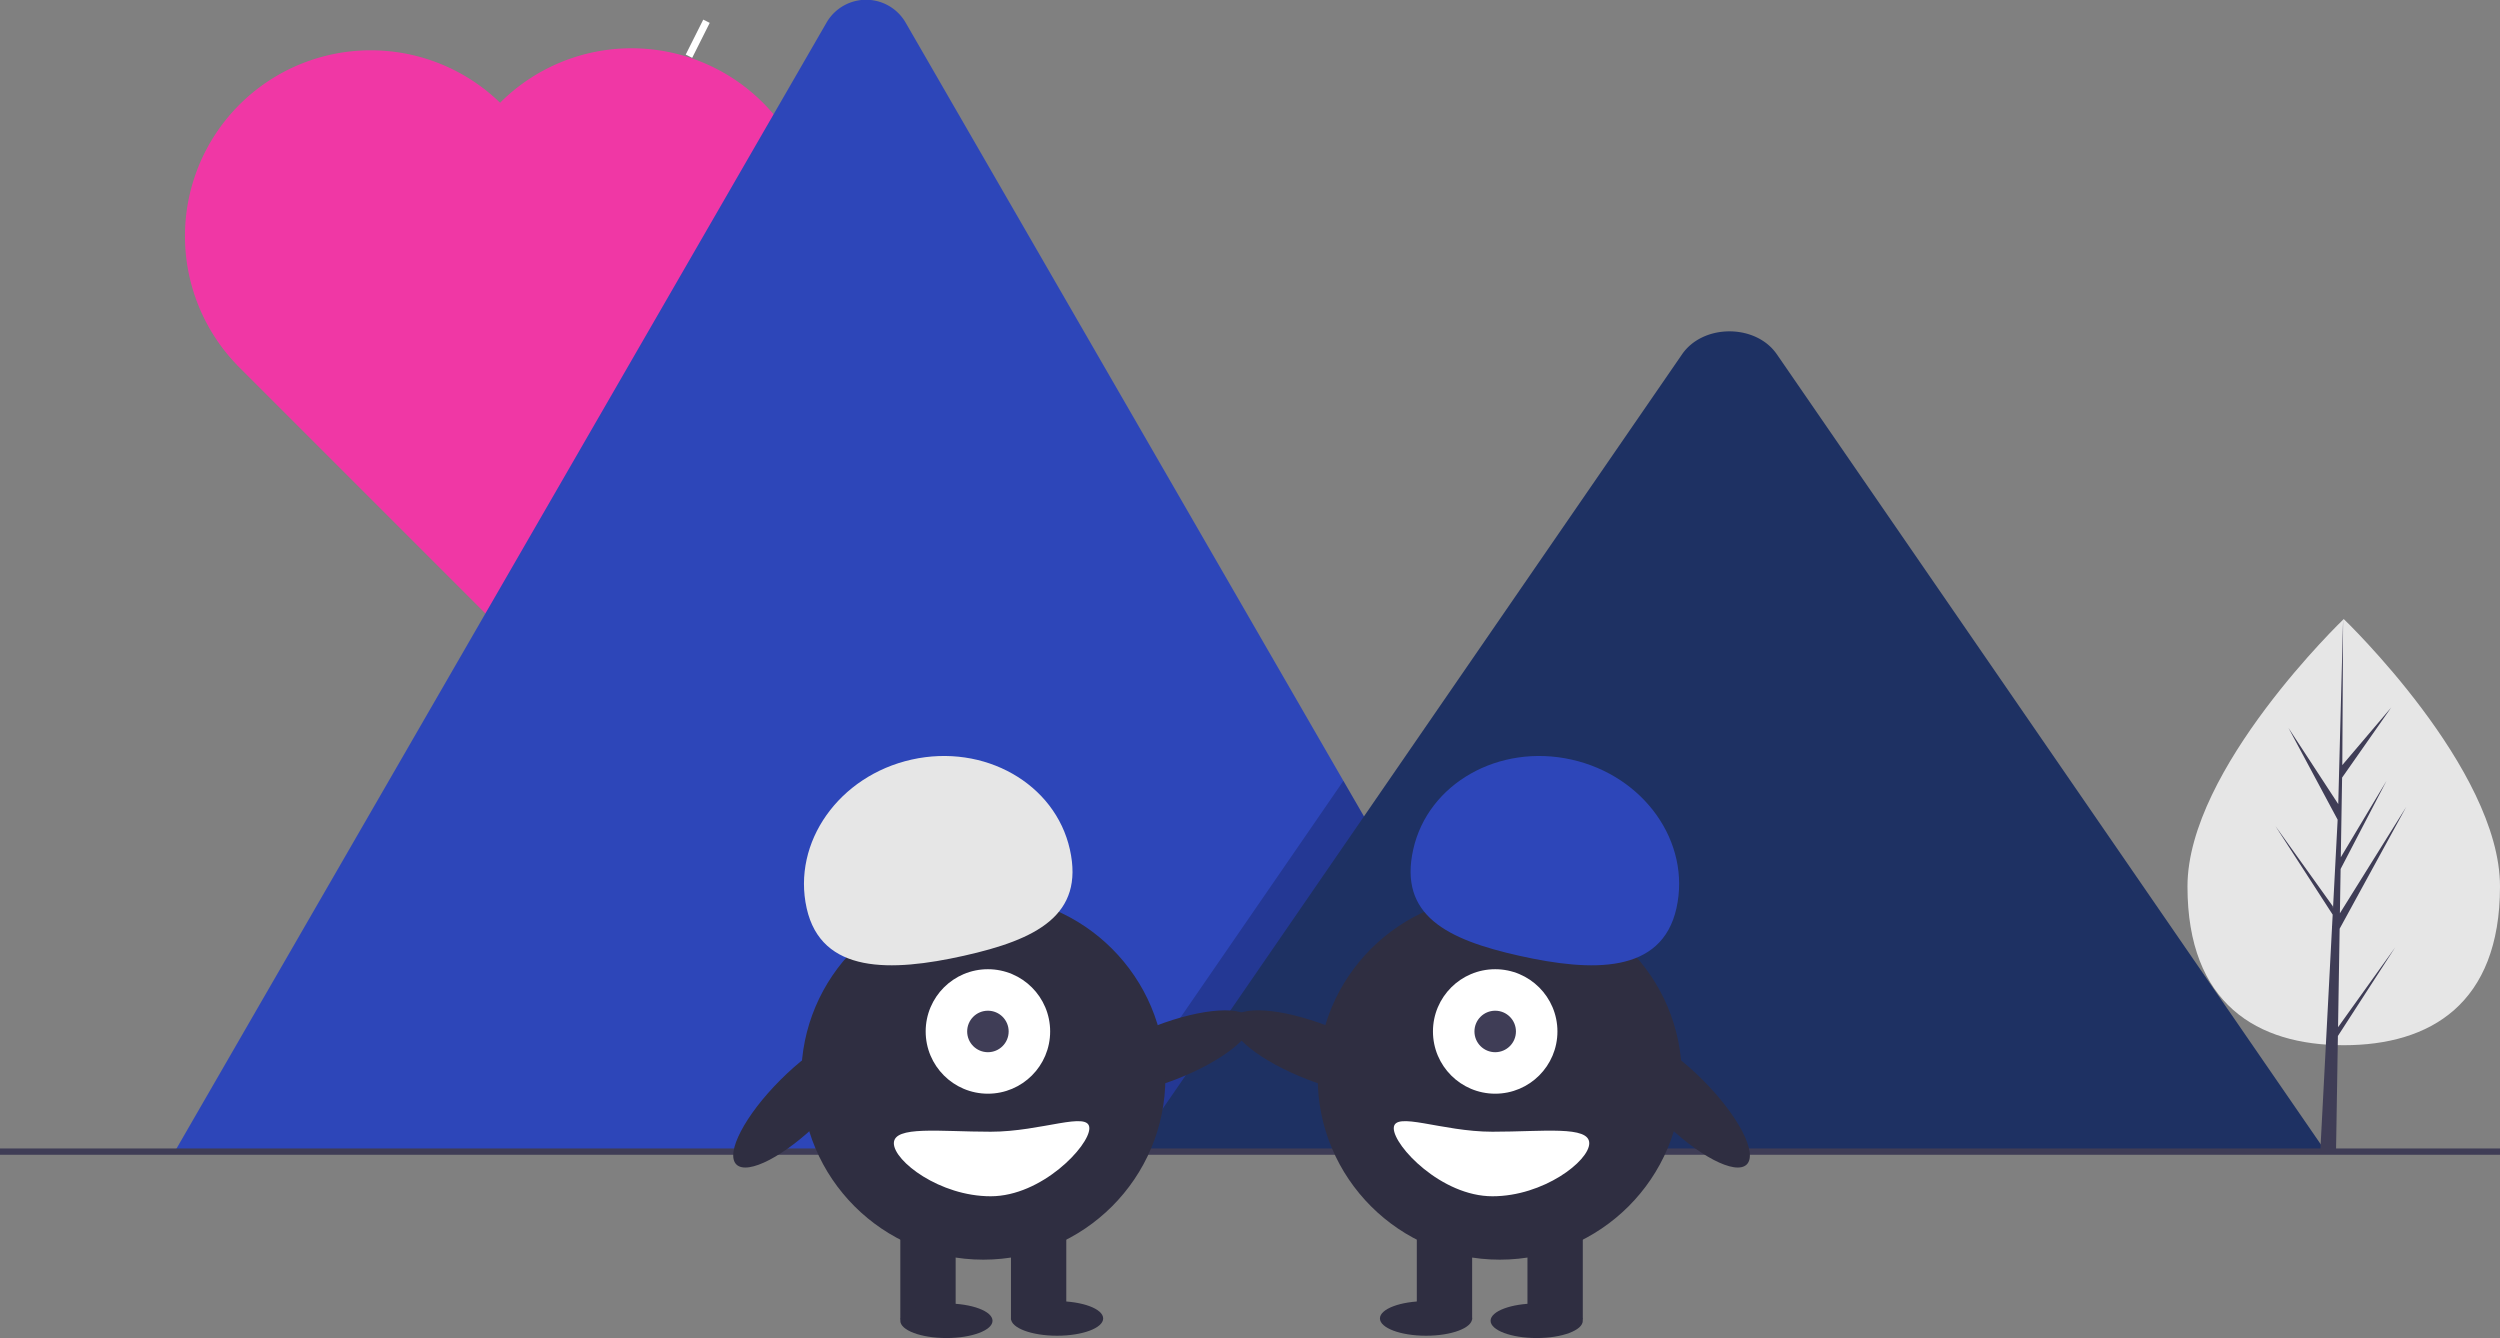 <svg xmlns="http://www.w3.org/2000/svg" width="888" height="475.271" viewBox="0 0 888 475.271" data-src="https://cdn.undraw.co/illustrations/true-love_rap5.svg" xmlns:xlink="http://www.w3.org/1999/xlink" role="img" artist="Katerina Limpitsouni" source="https://undraw.co/">
  <rect x="0" y="0" width="888" height="475.271" fill="#808080" stroke="none"/>
  <rect x="402.544" y="219.173" width="2.573" height="13.894" transform="translate(-11.715 -369.449) rotate(26.644)" fill="#fff" />
  <path d="M426.985,248.842a66,66,0,0,0-93.338,0l-.018.018a65.982,65.982,0,0,0-93.302,93.302l-.018.018,93.338,93.338,93.338-93.338A66,66,0,0,0,426.985,248.842Z" transform="translate(-156 -212.365)" fill="#F037A5" />
  <path d="M709.43,621.817h-489.679a9.988,9.988,0,0,1-1.83-.145l231.596-401.157a16.216,16.216,0,0,1,28.227,0L633.173,489.723l7.446,12.882Z" transform="translate(-156 -212.365)" fill="#2D46B9" />
  <polygon points="553.43 409.452 386.241 409.452 468.314 290.239 474.22 281.652 477.173 277.358 484.619 290.239 553.43 409.452" opacity="0.2" />
  <path d="M982.079,621.365H558.547l82.072-119.213,5.906-8.588L753.473,338.207c7.011-10.182,23.879-10.816,32.122-1.92a19.328,19.328,0,0,1,1.54,1.92Z" transform="translate(-156 -212.365)" fill="#1E3163" />
  <rect y="407.933" width="888" height="2.241" fill="#3f3d56" />
  <ellipse cx="570.057" cy="586.267" rx="32.342" ry="10.153" transform="translate(-329.288 33.151) rotate(-21.176)" fill="#2f2e41" />
  <circle cx="349.27" cy="382.748" r="64.684" fill="#2f2e41" />
  <rect x="319.794" y="433.513" width="19.651" height="35.208" fill="#2f2e41" />
  <rect x="359.095" y="433.513" width="19.651" height="35.208" fill="#2f2e41" />
  <ellipse cx="336.169" cy="469.13" rx="16.376" ry="6.141" fill="#2f2e41" />
  <ellipse cx="375.471" cy="468.311" rx="16.376" ry="6.141" fill="#2f2e41" />
  <circle cx="350.907" cy="366.373" r="22.107" fill="#fff" />
  <circle cx="350.907" cy="366.373" r="7.369" fill="#3f3d56" />
  <path d="M442.524,534.959c-5.223-23.391,11.473-47.026,37.291-52.791s50.982,8.524,56.205,31.914-11.888,32.018-37.706,37.782S447.747,558.349,442.524,534.959Z" transform="translate(-156 -212.365)" fill="#e6e6e6" />
  <ellipse cx="440.414" cy="603.099" rx="32.342" ry="10.153" transform="translate(-453.461 275.699) rotate(-45)" fill="#2f2e41" />
  <path d="M473.497,618.448c0,6.331,16.301,18.832,34.389,18.832s35.048-17.823,35.048-24.154-16.96,1.228-35.048,1.228S473.497,612.117,473.497,618.448Z" transform="translate(-156 -212.365)" fill="#fff" />
  <ellipse cx="623.943" cy="586.267" rx="10.153" ry="32.342" transform="translate(-304.128 743.93) rotate(-68.824)" fill="#2f2e41" />
  <circle cx="532.73" cy="382.748" r="64.684" fill="#2f2e41" />
  <rect x="698.556" y="645.877" width="19.651" height="35.208" transform="translate(1260.762 1114.598) rotate(-180)" fill="#2f2e41" />
  <rect x="659.254" y="645.877" width="19.651" height="35.208" transform="translate(1182.159 1114.598) rotate(-180)" fill="#2f2e41" />
  <ellipse cx="545.831" cy="469.13" rx="16.376" ry="6.141" fill="#2f2e41" />
  <ellipse cx="506.529" cy="468.311" rx="16.376" ry="6.141" fill="#2f2e41" />
  <circle cx="531.093" cy="366.373" r="22.107" fill="#fff" />
  <circle cx="531.093" cy="366.373" r="7.369" fill="#3f3d56" />
  <path d="M751.476,534.959c5.223-23.391-11.473-47.026-37.291-52.791s-50.982,8.524-56.205,31.914,11.888,32.018,37.706,37.782S746.253,558.349,751.476,534.959Z" transform="translate(-156 -212.365)" fill="#2D46B9" />
  <ellipse cx="753.586" cy="603.099" rx="10.153" ry="32.342" transform="translate(-361.735 497.145) rotate(-45)" fill="#2f2e41" />
  <path d="M720.503,618.448c0,6.331-16.301,18.832-34.389,18.832s-35.048-17.823-35.048-24.154,16.96,1.228,35.048,1.228S720.503,612.117,720.503,618.448Z" transform="translate(-156 -212.365)" fill="#fff" />
  <path d="M1044,527.227c0,41.801-24.85,56.397-55.504,56.397s-55.504-14.595-55.504-56.397,55.504-94.979,55.504-94.979S1044,485.426,1044,527.227Z" transform="translate(-156 -212.365)" fill="#e6e6e6" />
  <polygon points="830.474 364.865 831.042 329.881 854.699 286.601 831.131 324.393 831.387 308.663 847.691 277.35 831.454 304.5 831.454 304.5 831.914 276.209 849.373 251.28 831.986 271.76 832.273 219.884 830.469 288.559 830.617 285.726 812.866 258.555 830.332 291.164 828.678 322.761 828.629 321.922 808.166 293.329 828.567 324.885 828.36 328.836 828.323 328.896 828.34 329.22 824.144 409.383 829.751 409.383 830.423 367.977 850.775 336.499 830.474 364.865" fill="#3f3d56" />
</svg>